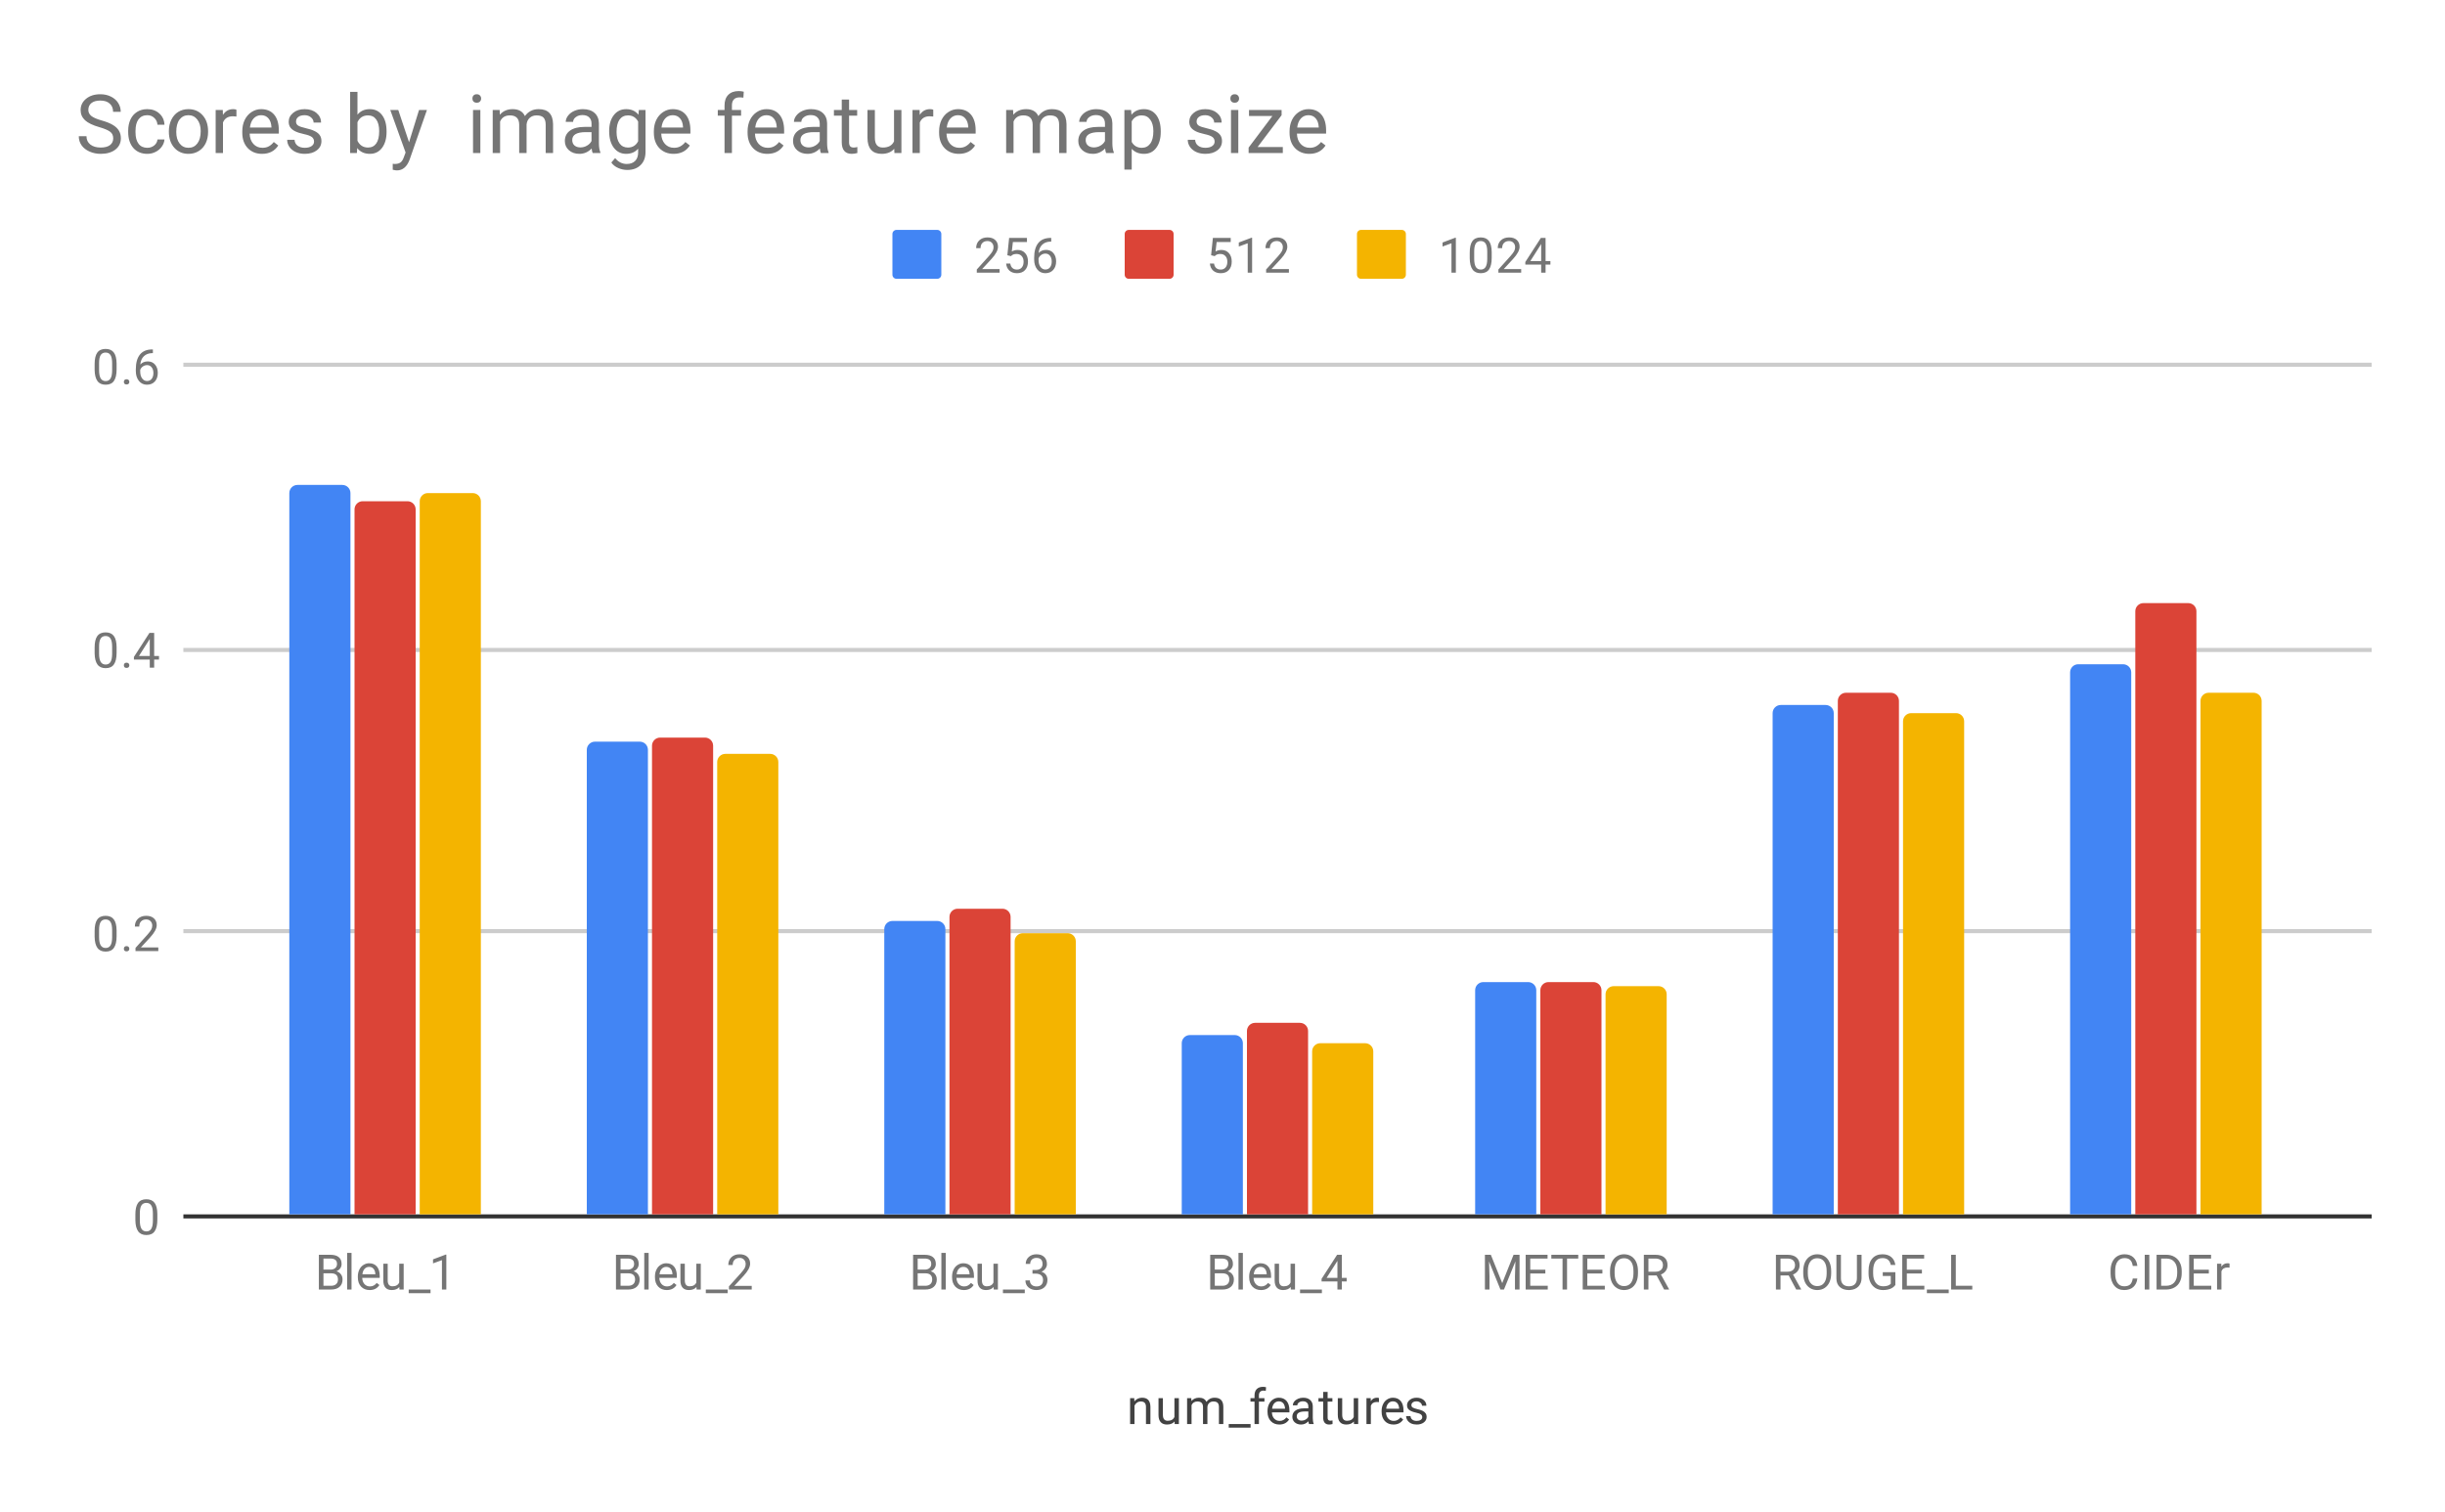 <svg version="1.1" viewBox="0.0 0.0 600.0 371.0" fill="none" stroke="none" stroke-linecap="square" stroke-miterlimit="10" width="600" height="371" xmlns:xlink="http://www.w3.org/1999/xlink" xmlns="http://www.w3.org/2000/svg"><path fill="#ffffff" d="M0 0L600.0 0L600.0 371.0L0 371.0L0 0Z" fill-rule="nonzero"/><path stroke="#333333" stroke-width="1.0" stroke-linecap="butt" d="M45.5 298.5L581.5 298.5" fill-rule="nonzero"/><path stroke="#cccccc" stroke-width="1.0" stroke-linecap="butt" d="M45.5 228.5L581.5 228.5" fill-rule="nonzero"/><path stroke="#cccccc" stroke-width="1.0" stroke-linecap="butt" d="M45.5 159.5L581.5 159.5" fill-rule="nonzero"/><path stroke="#cccccc" stroke-width="1.0" stroke-linecap="butt" d="M45.5 89.5L581.5 89.5" fill-rule="nonzero"/><clipPath id="id_0"><path d="M45.55 89.783L581.45 89.783L581.45 298.45L45.55 298.45L45.55 89.783Z" clip-rule="nonzero"/></clipPath><path stroke="#000000" stroke-width="0.0" stroke-linecap="butt" stroke-opacity="0.0" clip-path="url(#id_0)" d="M86.0 298.0L71.0 298.0L71.0 121.0C71.0 119.895 71.895 119.0 73.0 119.0L84.0 119.0C85.105 119.0 86.0 119.895 86.0 121.0Z" fill-rule="nonzero"/><path fill="#4285f4" clip-path="url(#id_0)" d="M86.0 298.0L71.0 298.0L71.0 121.0C71.0 119.895 71.895 119.0 73.0 119.0L84.0 119.0C85.105 119.0 86.0 119.895 86.0 121.0Z" fill-rule="nonzero"/><path stroke="#000000" stroke-width="0.0" stroke-linecap="butt" stroke-opacity="0.0" clip-path="url(#id_0)" d="M159.0 298.0L144.0 298.0L144.0 184.0C144.0 182.895 144.895 182.0 146.0 182.0L157.0 182.0C158.105 182.0 159.0 182.895 159.0 184.0Z" fill-rule="nonzero"/><path fill="#4285f4" clip-path="url(#id_0)" d="M159.0 298.0L144.0 298.0L144.0 184.0C144.0 182.895 144.895 182.0 146.0 182.0L157.0 182.0C158.105 182.0 159.0 182.895 159.0 184.0Z" fill-rule="nonzero"/><path stroke="#000000" stroke-width="0.0" stroke-linecap="butt" stroke-opacity="0.0" clip-path="url(#id_0)" d="M232.0 298.0L217.0 298.0L217.0 228.0C217.0 226.895 217.895 226.0 219.0 226.0L230.0 226.0C231.105 226.0 232.0 226.895 232.0 228.0Z" fill-rule="nonzero"/><path fill="#4285f4" clip-path="url(#id_0)" d="M232.0 298.0L217.0 298.0L217.0 228.0C217.0 226.895 217.895 226.0 219.0 226.0L230.0 226.0C231.105 226.0 232.0 226.895 232.0 228.0Z" fill-rule="nonzero"/><path stroke="#000000" stroke-width="0.0" stroke-linecap="butt" stroke-opacity="0.0" clip-path="url(#id_0)" d="M305.0 298.0L290.0 298.0L290.0 256.0C290.0 254.895 290.895 254.0 292.0 254.0L303.0 254.0C304.105 254.0 305.0 254.895 305.0 256.0Z" fill-rule="nonzero"/><path fill="#4285f4" clip-path="url(#id_0)" d="M305.0 298.0L290.0 298.0L290.0 256.0C290.0 254.895 290.895 254.0 292.0 254.0L303.0 254.0C304.105 254.0 305.0 254.895 305.0 256.0Z" fill-rule="nonzero"/><path stroke="#000000" stroke-width="0.0" stroke-linecap="butt" stroke-opacity="0.0" clip-path="url(#id_0)" d="M377.0 298.0L362.0 298.0L362.0 243.0C362.0 241.895 362.895 241.0 364.0 241.0L375.0 241.0C376.105 241.0 377.0 241.895 377.0 243.0Z" fill-rule="nonzero"/><path fill="#4285f4" clip-path="url(#id_0)" d="M377.0 298.0L362.0 298.0L362.0 243.0C362.0 241.895 362.895 241.0 364.0 241.0L375.0 241.0C376.105 241.0 377.0 241.895 377.0 243.0Z" fill-rule="nonzero"/><path stroke="#000000" stroke-width="0.0" stroke-linecap="butt" stroke-opacity="0.0" clip-path="url(#id_0)" d="M450.0 298.0L435.0 298.0L435.0 175.0C435.0 173.895 435.895 173.0 437.0 173.0L448.0 173.0C449.105 173.0 450.0 173.895 450.0 175.0Z" fill-rule="nonzero"/><path fill="#4285f4" clip-path="url(#id_0)" d="M450.0 298.0L435.0 298.0L435.0 175.0C435.0 173.895 435.895 173.0 437.0 173.0L448.0 173.0C449.105 173.0 450.0 173.895 450.0 175.0Z" fill-rule="nonzero"/><path stroke="#000000" stroke-width="0.0" stroke-linecap="butt" stroke-opacity="0.0" clip-path="url(#id_0)" d="M523.0 298.0L508.0 298.0L508.0 165.0C508.0 163.895 508.895 163.0 510.0 163.0L521.0 163.0C522.105 163.0 523.0 163.895 523.0 165.0Z" fill-rule="nonzero"/><path fill="#4285f4" clip-path="url(#id_0)" d="M523.0 298.0L508.0 298.0L508.0 165.0C508.0 163.895 508.895 163.0 510.0 163.0L521.0 163.0C522.105 163.0 523.0 163.895 523.0 165.0Z" fill-rule="nonzero"/><path stroke="#000000" stroke-width="0.0" stroke-linecap="butt" stroke-opacity="0.0" clip-path="url(#id_0)" d="M102.0 298.0L87.0 298.0L87.0 125.0C87.0 123.895 87.895 123.0 89.0 123.0L100.0 123.0C101.105 123.0 102.0 123.895 102.0 125.0Z" fill-rule="nonzero"/><path fill="#db4437" clip-path="url(#id_0)" d="M102.0 298.0L87.0 298.0L87.0 125.0C87.0 123.895 87.895 123.0 89.0 123.0L100.0 123.0C101.105 123.0 102.0 123.895 102.0 125.0Z" fill-rule="nonzero"/><path stroke="#000000" stroke-width="0.0" stroke-linecap="butt" stroke-opacity="0.0" clip-path="url(#id_0)" d="M175.0 298.0L160.0 298.0L160.0 183.0C160.0 181.895 160.895 181.0 162.0 181.0L173.0 181.0C174.105 181.0 175.0 181.895 175.0 183.0Z" fill-rule="nonzero"/><path fill="#db4437" clip-path="url(#id_0)" d="M175.0 298.0L160.0 298.0L160.0 183.0C160.0 181.895 160.895 181.0 162.0 181.0L173.0 181.0C174.105 181.0 175.0 181.895 175.0 183.0Z" fill-rule="nonzero"/><path stroke="#000000" stroke-width="0.0" stroke-linecap="butt" stroke-opacity="0.0" clip-path="url(#id_0)" d="M248.0 298.0L233.0 298.0L233.0 225.0C233.0 223.895 233.895 223.0 235.0 223.0L246.0 223.0C247.105 223.0 248.0 223.895 248.0 225.0Z" fill-rule="nonzero"/><path fill="#db4437" clip-path="url(#id_0)" d="M248.0 298.0L233.0 298.0L233.0 225.0C233.0 223.895 233.895 223.0 235.0 223.0L246.0 223.0C247.105 223.0 248.0 223.895 248.0 225.0Z" fill-rule="nonzero"/><path stroke="#000000" stroke-width="0.0" stroke-linecap="butt" stroke-opacity="0.0" clip-path="url(#id_0)" d="M321.0 298.0L306.0 298.0L306.0 253.0C306.0 251.895 306.895 251.0 308.0 251.0L319.0 251.0C320.105 251.0 321.0 251.895 321.0 253.0Z" fill-rule="nonzero"/><path fill="#db4437" clip-path="url(#id_0)" d="M321.0 298.0L306.0 298.0L306.0 253.0C306.0 251.895 306.895 251.0 308.0 251.0L319.0 251.0C320.105 251.0 321.0 251.895 321.0 253.0Z" fill-rule="nonzero"/><path stroke="#000000" stroke-width="0.0" stroke-linecap="butt" stroke-opacity="0.0" clip-path="url(#id_0)" d="M393.0 298.0L378.0 298.0L378.0 243.0C378.0 241.895 378.895 241.0 380.0 241.0L391.0 241.0C392.105 241.0 393.0 241.895 393.0 243.0Z" fill-rule="nonzero"/><path fill="#db4437" clip-path="url(#id_0)" d="M393.0 298.0L378.0 298.0L378.0 243.0C378.0 241.895 378.895 241.0 380.0 241.0L391.0 241.0C392.105 241.0 393.0 241.895 393.0 243.0Z" fill-rule="nonzero"/><path stroke="#000000" stroke-width="0.0" stroke-linecap="butt" stroke-opacity="0.0" clip-path="url(#id_0)" d="M466.0 298.0L451.0 298.0L451.0 172.0C451.0 170.895 451.895 170.0 453.0 170.0L464.0 170.0C465.105 170.0 466.0 170.895 466.0 172.0Z" fill-rule="nonzero"/><path fill="#db4437" clip-path="url(#id_0)" d="M466.0 298.0L451.0 298.0L451.0 172.0C451.0 170.895 451.895 170.0 453.0 170.0L464.0 170.0C465.105 170.0 466.0 170.895 466.0 172.0Z" fill-rule="nonzero"/><path stroke="#000000" stroke-width="0.0" stroke-linecap="butt" stroke-opacity="0.0" clip-path="url(#id_0)" d="M539.0 298.0L524.0 298.0L524.0 150.0C524.0 148.895 524.895 148.0 526.0 148.0L537.0 148.0C538.105 148.0 539.0 148.895 539.0 150.0Z" fill-rule="nonzero"/><path fill="#db4437" clip-path="url(#id_0)" d="M539.0 298.0L524.0 298.0L524.0 150.0C524.0 148.895 524.895 148.0 526.0 148.0L537.0 148.0C538.105 148.0 539.0 148.895 539.0 150.0Z" fill-rule="nonzero"/><path stroke="#000000" stroke-width="0.0" stroke-linecap="butt" stroke-opacity="0.0" clip-path="url(#id_0)" d="M118.0 298.0L103.0 298.0L103.0 123.0C103.0 121.895 103.895 121.0 105.0 121.0L116.0 121.0C117.105 121.0 118.0 121.895 118.0 123.0Z" fill-rule="nonzero"/><path fill="#f4b400" clip-path="url(#id_0)" d="M118.0 298.0L103.0 298.0L103.0 123.0C103.0 121.895 103.895 121.0 105.0 121.0L116.0 121.0C117.105 121.0 118.0 121.895 118.0 123.0Z" fill-rule="nonzero"/><path stroke="#000000" stroke-width="0.0" stroke-linecap="butt" stroke-opacity="0.0" clip-path="url(#id_0)" d="M191.0 298.0L176.0 298.0L176.0 187.0C176.0 185.895 176.895 185.0 178.0 185.0L189.0 185.0C190.105 185.0 191.0 185.895 191.0 187.0Z" fill-rule="nonzero"/><path fill="#f4b400" clip-path="url(#id_0)" d="M191.0 298.0L176.0 298.0L176.0 187.0C176.0 185.895 176.895 185.0 178.0 185.0L189.0 185.0C190.105 185.0 191.0 185.895 191.0 187.0Z" fill-rule="nonzero"/><path stroke="#000000" stroke-width="0.0" stroke-linecap="butt" stroke-opacity="0.0" clip-path="url(#id_0)" d="M264.0 298.0L249.0 298.0L249.0 231.0C249.0 229.895 249.895 229.0 251.0 229.0L262.0 229.0C263.105 229.0 264.0 229.895 264.0 231.0Z" fill-rule="nonzero"/><path fill="#f4b400" clip-path="url(#id_0)" d="M264.0 298.0L249.0 298.0L249.0 231.0C249.0 229.895 249.895 229.0 251.0 229.0L262.0 229.0C263.105 229.0 264.0 229.895 264.0 231.0Z" fill-rule="nonzero"/><path stroke="#000000" stroke-width="0.0" stroke-linecap="butt" stroke-opacity="0.0" clip-path="url(#id_0)" d="M337.0 298.0L322.0 298.0L322.0 258.0C322.0 256.895 322.895 256.0 324.0 256.0L335.0 256.0C336.105 256.0 337.0 256.895 337.0 258.0Z" fill-rule="nonzero"/><path fill="#f4b400" clip-path="url(#id_0)" d="M337.0 298.0L322.0 298.0L322.0 258.0C322.0 256.895 322.895 256.0 324.0 256.0L335.0 256.0C336.105 256.0 337.0 256.895 337.0 258.0Z" fill-rule="nonzero"/><path stroke="#000000" stroke-width="0.0" stroke-linecap="butt" stroke-opacity="0.0" clip-path="url(#id_0)" d="M409.0 298.0L394.0 298.0L394.0 244.0C394.0 242.895 394.895 242.0 396.0 242.0L407.0 242.0C408.105 242.0 409.0 242.895 409.0 244.0Z" fill-rule="nonzero"/><path fill="#f4b400" clip-path="url(#id_0)" d="M409.0 298.0L394.0 298.0L394.0 244.0C394.0 242.895 394.895 242.0 396.0 242.0L407.0 242.0C408.105 242.0 409.0 242.895 409.0 244.0Z" fill-rule="nonzero"/><path stroke="#000000" stroke-width="0.0" stroke-linecap="butt" stroke-opacity="0.0" clip-path="url(#id_0)" d="M482.0 298.0L467.0 298.0L467.0 177.0C467.0 175.895 467.895 175.0 469.0 175.0L480.0 175.0C481.105 175.0 482.0 175.895 482.0 177.0Z" fill-rule="nonzero"/><path fill="#f4b400" clip-path="url(#id_0)" d="M482.0 298.0L467.0 298.0L467.0 177.0C467.0 175.895 467.895 175.0 469.0 175.0L480.0 175.0C481.105 175.0 482.0 175.895 482.0 177.0Z" fill-rule="nonzero"/><path stroke="#000000" stroke-width="0.0" stroke-linecap="butt" stroke-opacity="0.0" clip-path="url(#id_0)" d="M555.0 298.0L540.0 298.0L540.0 172.0C540.0 170.895 540.895 170.0 542.0 170.0L553.0 170.0C554.105 170.0 555.0 170.895 555.0 172.0Z" fill-rule="nonzero"/><path fill="#f4b400" clip-path="url(#id_0)" d="M555.0 298.0L540.0 298.0L540.0 172.0C540.0 170.895 540.895 170.0 542.0 170.0L553.0 170.0C554.105 170.0 555.0 170.895 555.0 172.0Z" fill-rule="nonzero"/><path fill="#424242" d="M278.344 343.106L278.375 343.903Q279.109 342.997 280.281 342.997Q282.297 342.997 282.312 345.262L282.312 349.45L281.219 349.45L281.219 345.247Q281.219 344.575 280.906 344.247Q280.609 343.919 279.953 343.919Q279.422 343.919 279.016 344.2Q278.625 344.481 278.406 344.934L278.406 349.45L277.328 349.45L277.328 343.106L278.344 343.106ZM288.234 348.825Q287.609 349.575 286.375 349.575Q285.359 349.575 284.828 348.981Q284.297 348.387 284.297 347.231L284.297 343.106L285.375 343.106L285.375 347.2Q285.375 348.653 286.547 348.653Q287.797 348.653 288.203 347.716L288.203 343.106L289.297 343.106L289.297 349.45L288.266 349.45L288.234 348.825ZM292.344 343.106L292.375 343.809Q293.062 342.997 294.25 342.997Q295.578 342.997 296.062 344.012Q296.375 343.559 296.875 343.278Q297.391 342.997 298.078 342.997Q300.172 342.997 300.203 345.2L300.203 349.45L299.125 349.45L299.125 345.262Q299.125 344.591 298.812 344.262Q298.5 343.919 297.766 343.919Q297.156 343.919 296.75 344.278Q296.359 344.637 296.297 345.247L296.297 349.45L295.219 349.45L295.219 345.294Q295.219 343.919 293.859 343.919Q292.797 343.919 292.406 344.825L292.406 349.45L291.312 349.45L291.312 343.106L292.344 343.106ZM306.891 350.341L301.531 350.341L301.531 349.45L306.891 349.45L306.891 350.341ZM307.859 349.45L307.859 343.95L306.859 343.95L306.859 343.106L307.859 343.106L307.859 342.466Q307.859 341.434 308.391 340.887Q308.938 340.325 309.938 340.325Q310.312 340.325 310.688 340.419L310.625 341.309Q310.344 341.247 310.047 341.247Q309.516 341.247 309.219 341.559Q308.938 341.872 308.938 342.434L308.938 343.106L310.297 343.106L310.297 343.95L308.938 343.95L308.938 349.45L307.859 349.45ZM313.953 349.575Q312.656 349.575 311.844 348.731Q311.047 347.872 311.047 346.45L311.047 346.262Q311.047 345.309 311.406 344.575Q311.766 343.825 312.406 343.419Q313.062 342.997 313.812 342.997Q315.047 342.997 315.734 343.809Q316.422 344.622 316.422 346.137L316.422 346.591L312.125 346.591Q312.156 347.528 312.672 348.106Q313.203 348.684 314.016 348.684Q314.578 348.684 314.969 348.45Q315.375 348.216 315.688 347.825L316.344 348.341Q315.547 349.575 313.953 349.575ZM313.812 343.887Q313.156 343.887 312.703 344.372Q312.266 344.841 312.172 345.7L315.344 345.7L315.344 345.622Q315.297 344.794 314.891 344.341Q314.5 343.887 313.812 343.887ZM321.234 349.45Q321.141 349.262 321.078 348.778Q320.328 349.575 319.281 349.575Q318.344 349.575 317.734 349.044Q317.141 348.512 317.141 347.684Q317.141 346.7 317.891 346.153Q318.641 345.606 320.016 345.606L321.062 345.606L321.062 345.106Q321.062 344.544 320.719 344.216Q320.391 343.872 319.719 343.872Q319.141 343.872 318.75 344.169Q318.359 344.45 318.359 344.872L317.266 344.872Q317.266 344.387 317.594 343.95Q317.938 343.512 318.516 343.262Q319.094 342.997 319.781 342.997Q320.891 342.997 321.5 343.544Q322.125 344.091 322.156 345.044L322.156 347.966Q322.156 348.841 322.375 349.356L322.375 349.45L321.234 349.45ZM319.438 348.622Q319.953 348.622 320.406 348.356Q320.859 348.091 321.062 347.669L321.062 346.372L320.219 346.372Q318.219 346.372 318.219 347.544Q318.219 348.044 318.562 348.341Q318.906 348.622 319.438 348.622ZM325.797 341.575L325.797 343.106L326.969 343.106L326.969 343.95L325.797 343.95L325.797 347.872Q325.797 348.262 325.953 348.45Q326.109 348.637 326.484 348.637Q326.672 348.637 327.0 348.575L327.0 349.45Q326.578 349.575 326.172 349.575Q325.453 349.575 325.078 349.137Q324.703 348.684 324.703 347.872L324.703 343.95L323.547 343.95L323.547 343.106L324.703 343.106L324.703 341.575L325.797 341.575ZM332.234 348.825Q331.609 349.575 330.375 349.575Q329.359 349.575 328.828 348.981Q328.297 348.387 328.297 347.231L328.297 343.106L329.375 343.106L329.375 347.2Q329.375 348.653 330.547 348.653Q331.797 348.653 332.203 347.716L332.203 343.106L333.297 343.106L333.297 349.45L332.266 349.45L332.234 348.825ZM338.391 344.075Q338.141 344.044 337.859 344.044Q336.781 344.044 336.406 344.95L336.406 349.45L335.328 349.45L335.328 343.106L336.375 343.106L336.391 343.841Q336.922 342.997 337.906 342.997Q338.219 342.997 338.391 343.075L338.391 344.075ZM341.953 349.575Q340.656 349.575 339.844 348.731Q339.047 347.872 339.047 346.45L339.047 346.262Q339.047 345.309 339.406 344.575Q339.766 343.825 340.406 343.419Q341.062 342.997 341.812 342.997Q343.047 342.997 343.734 343.809Q344.422 344.622 344.422 346.137L344.422 346.591L340.125 346.591Q340.156 347.528 340.672 348.106Q341.203 348.684 342.016 348.684Q342.578 348.684 342.969 348.45Q343.375 348.216 343.688 347.825L344.344 348.341Q343.547 349.575 341.953 349.575ZM341.812 343.887Q341.156 343.887 340.703 344.372Q340.266 344.841 340.172 345.7L343.344 345.7L343.344 345.622Q343.297 344.794 342.891 344.341Q342.5 343.887 341.812 343.887ZM349.016 347.762Q349.016 347.325 348.672 347.091Q348.344 346.841 347.516 346.669Q346.703 346.497 346.219 346.247Q345.734 345.997 345.5 345.669Q345.281 345.325 345.281 344.856Q345.281 344.075 345.938 343.544Q346.594 342.997 347.625 342.997Q348.703 342.997 349.359 343.559Q350.031 344.106 350.031 344.966L348.953 344.966Q348.953 344.528 348.562 344.216Q348.188 343.887 347.625 343.887Q347.031 343.887 346.688 344.153Q346.359 344.403 346.359 344.809Q346.359 345.2 346.672 345.403Q346.984 345.606 347.797 345.794Q348.609 345.966 349.109 346.216Q349.609 346.466 349.844 346.825Q350.094 347.184 350.094 347.684Q350.094 348.544 349.406 349.059Q348.734 349.575 347.656 349.575Q346.891 349.575 346.297 349.309Q345.719 349.028 345.391 348.544Q345.062 348.059 345.062 347.497L346.141 347.497Q346.172 348.044 346.578 348.372Q346.984 348.684 347.656 348.684Q348.266 348.684 348.641 348.434Q349.016 348.184 349.016 347.762Z" fill-rule="nonzero"/><path fill="#757575" d="M38.612 299.309Q38.612 301.216 37.956 302.153Q37.316 303.075 35.925 303.075Q34.566 303.075 33.909 302.169Q33.253 301.262 33.222 299.45L33.222 298.012Q33.222 296.122 33.862 295.216Q34.519 294.294 35.909 294.294Q37.284 294.294 37.941 295.184Q38.597 296.059 38.612 297.903L38.612 299.309ZM37.519 297.825Q37.519 296.45 37.128 295.825Q36.753 295.184 35.909 295.184Q35.081 295.184 34.691 295.825Q34.316 296.45 34.316 297.747L34.316 299.481Q34.316 300.856 34.706 301.528Q35.112 302.184 35.925 302.184Q36.722 302.184 37.112 301.559Q37.503 300.934 37.519 299.606L37.519 297.825Z" fill-rule="nonzero"/><path fill="#757575" d="M28.613 229.754Q28.613 231.66 27.956 232.598Q27.316 233.519 25.925 233.519Q24.566 233.519 23.909 232.613Q23.253 231.707 23.222 229.894L23.222 228.457Q23.222 226.566 23.863 225.66Q24.519 224.738 25.909 224.738Q27.284 224.738 27.941 225.629Q28.597 226.504 28.613 228.348L28.613 229.754ZM27.519 228.269Q27.519 226.894 27.128 226.269Q26.753 225.629 25.909 225.629Q25.081 225.629 24.691 226.269Q24.316 226.894 24.316 228.191L24.316 229.926Q24.316 231.301 24.706 231.973Q25.113 232.629 25.925 232.629Q26.722 232.629 27.113 232.004Q27.503 231.379 27.519 230.051L27.519 228.269ZM30.394 232.832Q30.394 232.551 30.55 232.363Q30.722 232.176 31.05 232.176Q31.394 232.176 31.566 232.363Q31.738 232.551 31.738 232.832Q31.738 233.098 31.566 233.285Q31.394 233.457 31.05 233.457Q30.722 233.457 30.55 233.285Q30.394 233.098 30.394 232.832ZM38.847 233.394L33.253 233.394L33.253 232.613L36.206 229.332Q36.862 228.582 37.112 228.129Q37.362 227.66 37.362 227.16Q37.362 226.488 36.956 226.066Q36.566 225.629 35.878 225.629Q35.081 225.629 34.628 226.098Q34.175 226.551 34.175 227.379L33.097 227.379Q33.097 226.191 33.847 225.473Q34.612 224.738 35.878 224.738Q37.081 224.738 37.769 225.363Q38.456 225.988 38.456 227.035Q38.456 228.285 36.847 230.035L34.566 232.504L38.847 232.504L38.847 233.394Z" fill-rule="nonzero"/><path fill="#757575" d="M28.613 160.198Q28.613 162.105 27.956 163.042Q27.316 163.964 25.925 163.964Q24.566 163.964 23.909 163.058Q23.253 162.151 23.222 160.339L23.222 158.901Q23.222 157.011 23.863 156.105Q24.519 155.183 25.909 155.183Q27.284 155.183 27.941 156.073Q28.597 156.948 28.613 158.792L28.613 160.198ZM27.519 158.714Q27.519 157.339 27.128 156.714Q26.753 156.073 25.909 156.073Q25.081 156.073 24.691 156.714Q24.316 157.339 24.316 158.636L24.316 160.37Q24.316 161.745 24.706 162.417Q25.113 163.073 25.925 163.073Q26.722 163.073 27.113 162.448Q27.503 161.823 27.519 160.495L27.519 158.714ZM30.394 163.276Q30.394 162.995 30.55 162.808Q30.722 162.62 31.05 162.62Q31.394 162.62 31.566 162.808Q31.738 162.995 31.738 163.276Q31.738 163.542 31.566 163.73Q31.394 163.901 31.05 163.901Q30.722 163.901 30.55 163.73Q30.394 163.542 30.394 163.276ZM37.831 160.98L39.019 160.98L39.019 161.855L37.831 161.855L37.831 163.839L36.753 163.839L36.753 161.855L32.862 161.855L32.862 161.214L36.675 155.308L37.831 155.308L37.831 160.98ZM34.097 160.98L36.753 160.98L36.753 156.792L36.612 157.026L34.097 160.98Z" fill-rule="nonzero"/><path fill="#757575" d="M28.613 90.643Q28.613 92.549 27.956 93.486Q27.316 94.408 25.925 94.408Q24.566 94.408 23.909 93.502Q23.253 92.596 23.222 90.783L23.222 89.346Q23.222 87.455 23.863 86.549Q24.519 85.627 25.909 85.627Q27.284 85.627 27.941 86.518Q28.597 87.393 28.613 89.236L28.613 90.643ZM27.519 89.158Q27.519 87.783 27.128 87.158Q26.753 86.518 25.909 86.518Q25.081 86.518 24.691 87.158Q24.316 87.783 24.316 89.08L24.316 90.815Q24.316 92.19 24.706 92.861Q25.113 93.518 25.925 93.518Q26.722 93.518 27.113 92.893Q27.503 92.268 27.519 90.94L27.519 89.158ZM30.394 93.721Q30.394 93.44 30.55 93.252Q30.722 93.065 31.05 93.065Q31.394 93.065 31.566 93.252Q31.738 93.44 31.738 93.721Q31.738 93.986 31.566 94.174Q31.394 94.346 31.05 94.346Q30.722 94.346 30.55 94.174Q30.394 93.986 30.394 93.721ZM37.519 85.752L37.519 86.658L37.316 86.658Q36.05 86.69 35.3 87.424Q34.55 88.143 34.425 89.455Q35.112 88.69 36.269 88.69Q37.378 88.69 38.05 89.471Q38.722 90.252 38.722 91.502Q38.722 92.815 38.003 93.611Q37.284 94.408 36.066 94.408Q34.847 94.408 34.081 93.471Q33.331 92.518 33.331 91.033L33.331 90.627Q33.331 88.268 34.331 87.018Q35.331 85.768 37.316 85.752L37.519 85.752ZM36.097 89.596Q35.534 89.596 35.066 89.924Q34.597 90.252 34.409 90.768L34.409 91.158Q34.409 92.221 34.878 92.861Q35.362 93.502 36.066 93.502Q36.8 93.502 37.222 92.971Q37.644 92.424 37.644 91.549Q37.644 90.674 37.222 90.143Q36.8 89.596 36.097 89.596Z" fill-rule="nonzero"/><path fill="#757575" d="M78.25 316.45L78.25 307.919L81.047 307.919Q82.437 307.919 83.125 308.497Q83.828 309.059 83.828 310.184Q83.828 310.794 83.484 311.262Q83.156 311.716 82.562 311.966Q83.265 312.153 83.656 312.7Q84.062 313.231 84.062 313.981Q84.062 315.137 83.312 315.794Q82.578 316.45 81.218 316.45L78.25 316.45ZM79.375 312.466L79.375 315.528L81.234 315.528Q82.031 315.528 82.484 315.122Q82.937 314.716 82.937 313.997Q82.937 312.466 81.25 312.466L79.375 312.466ZM79.375 311.559L81.078 311.559Q81.812 311.559 82.25 311.2Q82.703 310.825 82.703 310.184Q82.703 309.481 82.297 309.169Q81.89 308.841 81.047 308.841L79.375 308.841L79.375 311.559ZM86.265 316.45L85.187 316.45L85.187 307.45L86.265 307.45L86.265 316.45ZM90.718 316.575Q89.422 316.575 88.609 315.731Q87.812 314.872 87.812 313.45L87.812 313.262Q87.812 312.309 88.172 311.575Q88.531 310.825 89.172 310.419Q89.828 309.997 90.578 309.997Q91.812 309.997 92.5 310.809Q93.187 311.622 93.187 313.137L93.187 313.591L88.89 313.591Q88.922 314.528 89.437 315.106Q89.968 315.684 90.781 315.684Q91.343 315.684 91.734 315.45Q92.14 315.216 92.453 314.825L93.109 315.341Q92.312 316.575 90.718 316.575ZM90.578 310.887Q89.922 310.887 89.468 311.372Q89.031 311.841 88.937 312.7L92.109 312.7L92.109 312.622Q92.062 311.794 91.656 311.341Q91.265 310.887 90.578 310.887ZM98 315.825Q97.375 316.575 96.14 316.575Q95.125 316.575 94.593 315.981Q94.062 315.387 94.062 314.231L94.062 310.106L95.14 310.106L95.14 314.2Q95.14 315.653 96.312 315.653Q97.562 315.653 97.968 314.716L97.968 310.106L99.062 310.106L99.062 316.45L98.031 316.45L98 315.825ZM105.656 317.341L100.297 317.341L100.297 316.45L105.656 316.45L105.656 317.341ZM109.531 316.45L108.453 316.45L108.453 309.231L106.265 310.028L106.265 309.044L109.375 307.872L109.531 307.872L109.531 316.45Z" fill-rule="nonzero"/><path fill="#757575" d="M151.161 316.45L151.161 307.919L153.958 307.919Q155.349 307.919 156.036 308.497Q156.739 309.059 156.739 310.184Q156.739 310.794 156.396 311.262Q156.067 311.716 155.474 311.966Q156.177 312.153 156.567 312.7Q156.974 313.231 156.974 313.981Q156.974 315.137 156.224 315.794Q155.489 316.45 154.13 316.45L151.161 316.45ZM152.286 312.466L152.286 315.528L154.146 315.528Q154.942 315.528 155.396 315.122Q155.849 314.716 155.849 313.997Q155.849 312.466 154.161 312.466L152.286 312.466ZM152.286 311.559L153.989 311.559Q154.724 311.559 155.161 311.2Q155.614 310.825 155.614 310.184Q155.614 309.481 155.208 309.169Q154.802 308.841 153.958 308.841L152.286 308.841L152.286 311.559ZM159.177 316.45L158.099 316.45L158.099 307.45L159.177 307.45L159.177 316.45ZM163.63 316.575Q162.333 316.575 161.521 315.731Q160.724 314.872 160.724 313.45L160.724 313.262Q160.724 312.309 161.083 311.575Q161.442 310.825 162.083 310.419Q162.739 309.997 163.489 309.997Q164.724 309.997 165.411 310.809Q166.099 311.622 166.099 313.137L166.099 313.591L161.802 313.591Q161.833 314.528 162.349 315.106Q162.88 315.684 163.692 315.684Q164.255 315.684 164.646 315.45Q165.052 315.216 165.364 314.825L166.021 315.341Q165.224 316.575 163.63 316.575ZM163.489 310.887Q162.833 310.887 162.38 311.372Q161.942 311.841 161.849 312.7L165.021 312.7L165.021 312.622Q164.974 311.794 164.567 311.341Q164.177 310.887 163.489 310.887ZM170.911 315.825Q170.286 316.575 169.052 316.575Q168.036 316.575 167.505 315.981Q166.974 315.387 166.974 314.231L166.974 310.106L168.052 310.106L168.052 314.2Q168.052 315.653 169.224 315.653Q170.474 315.653 170.88 314.716L170.88 310.106L171.974 310.106L171.974 316.45L170.942 316.45L170.911 315.825ZM178.567 317.341L173.208 317.341L173.208 316.45L178.567 316.45L178.567 317.341ZM184.474 316.45L178.88 316.45L178.88 315.669L181.833 312.387Q182.489 311.637 182.739 311.184Q182.989 310.716 182.989 310.216Q182.989 309.544 182.583 309.122Q182.192 308.684 181.505 308.684Q180.708 308.684 180.255 309.153Q179.802 309.606 179.802 310.434L178.724 310.434Q178.724 309.247 179.474 308.528Q180.239 307.794 181.505 307.794Q182.708 307.794 183.396 308.419Q184.083 309.044 184.083 310.091Q184.083 311.341 182.474 313.091L180.192 315.559L184.474 315.559L184.474 316.45Z" fill-rule="nonzero"/><path fill="#757575" d="M224.073 316.45L224.073 307.919L226.87 307.919Q228.26 307.919 228.948 308.497Q229.651 309.059 229.651 310.184Q229.651 310.794 229.307 311.262Q228.979 311.716 228.385 311.966Q229.088 312.153 229.479 312.7Q229.885 313.231 229.885 313.981Q229.885 315.137 229.135 315.794Q228.401 316.45 227.042 316.45L224.073 316.45ZM225.198 312.466L225.198 315.528L227.057 315.528Q227.854 315.528 228.307 315.122Q228.76 314.716 228.76 313.997Q228.76 312.466 227.073 312.466L225.198 312.466ZM225.198 311.559L226.901 311.559Q227.635 311.559 228.073 311.2Q228.526 310.825 228.526 310.184Q228.526 309.481 228.12 309.169Q227.713 308.841 226.87 308.841L225.198 308.841L225.198 311.559ZM232.088 316.45L231.01 316.45L231.01 307.45L232.088 307.45L232.088 316.45ZM236.542 316.575Q235.245 316.575 234.432 315.731Q233.635 314.872 233.635 313.45L233.635 313.262Q233.635 312.309 233.995 311.575Q234.354 310.825 234.995 310.419Q235.651 309.997 236.401 309.997Q237.635 309.997 238.323 310.809Q239.01 311.622 239.01 313.137L239.01 313.591L234.713 313.591Q234.745 314.528 235.26 315.106Q235.792 315.684 236.604 315.684Q237.167 315.684 237.557 315.45Q237.963 315.216 238.276 314.825L238.932 315.341Q238.135 316.575 236.542 316.575ZM236.401 310.887Q235.745 310.887 235.292 311.372Q234.854 311.841 234.76 312.7L237.932 312.7L237.932 312.622Q237.885 311.794 237.479 311.341Q237.088 310.887 236.401 310.887ZM243.823 315.825Q243.198 316.575 241.963 316.575Q240.948 316.575 240.417 315.981Q239.885 315.387 239.885 314.231L239.885 310.106L240.963 310.106L240.963 314.2Q240.963 315.653 242.135 315.653Q243.385 315.653 243.792 314.716L243.792 310.106L244.885 310.106L244.885 316.45L243.854 316.45L243.823 315.825ZM251.479 317.341L246.12 317.341L246.12 316.45L251.479 316.45L251.479 317.341ZM253.37 311.653L254.182 311.653Q254.963 311.637 255.401 311.247Q255.838 310.856 255.838 310.184Q255.838 308.684 254.338 308.684Q253.635 308.684 253.213 309.091Q252.807 309.497 252.807 310.153L251.713 310.153Q251.713 309.137 252.448 308.466Q253.198 307.794 254.338 307.794Q255.542 307.794 256.229 308.434Q256.917 309.075 256.917 310.216Q256.917 310.778 256.557 311.294Q256.198 311.809 255.573 312.075Q256.276 312.294 256.651 312.809Q257.042 313.325 257.042 314.075Q257.042 315.216 256.292 315.903Q255.542 316.575 254.338 316.575Q253.151 316.575 252.385 315.919Q251.635 315.262 251.635 314.2L252.729 314.2Q252.729 314.872 253.167 315.278Q253.604 315.684 254.354 315.684Q255.135 315.684 255.542 315.278Q255.963 314.856 255.963 314.091Q255.963 313.356 255.51 312.966Q255.057 312.559 254.182 312.544L253.37 312.544L253.37 311.653Z" fill-rule="nonzero"/><path fill="#757575" d="M296.984 316.45L296.984 307.919L299.781 307.919Q301.172 307.919 301.859 308.497Q302.562 309.059 302.562 310.184Q302.562 310.794 302.219 311.262Q301.891 311.716 301.297 311.966Q302.0 312.153 302.391 312.7Q302.797 313.231 302.797 313.981Q302.797 315.137 302.047 315.794Q301.312 316.45 299.953 316.45L296.984 316.45ZM298.109 312.466L298.109 315.528L299.969 315.528Q300.766 315.528 301.219 315.122Q301.672 314.716 301.672 313.997Q301.672 312.466 299.984 312.466L298.109 312.466ZM298.109 311.559L299.812 311.559Q300.547 311.559 300.984 311.2Q301.438 310.825 301.438 310.184Q301.438 309.481 301.031 309.169Q300.625 308.841 299.781 308.841L298.109 308.841L298.109 311.559ZM305.0 316.45L303.922 316.45L303.922 307.45L305.0 307.45L305.0 316.45ZM309.453 316.575Q308.156 316.575 307.344 315.731Q306.547 314.872 306.547 313.45L306.547 313.262Q306.547 312.309 306.906 311.575Q307.266 310.825 307.906 310.419Q308.562 309.997 309.312 309.997Q310.547 309.997 311.234 310.809Q311.922 311.622 311.922 313.137L311.922 313.591L307.625 313.591Q307.656 314.528 308.172 315.106Q308.703 315.684 309.516 315.684Q310.078 315.684 310.469 315.45Q310.875 315.216 311.188 314.825L311.844 315.341Q311.047 316.575 309.453 316.575ZM309.312 310.887Q308.656 310.887 308.203 311.372Q307.766 311.841 307.672 312.7L310.844 312.7L310.844 312.622Q310.797 311.794 310.391 311.341Q310.0 310.887 309.312 310.887ZM316.734 315.825Q316.109 316.575 314.875 316.575Q313.859 316.575 313.328 315.981Q312.797 315.387 312.797 314.231L312.797 310.106L313.875 310.106L313.875 314.2Q313.875 315.653 315.047 315.653Q316.297 315.653 316.703 314.716L316.703 310.106L317.797 310.106L317.797 316.45L316.766 316.45L316.734 315.825ZM324.391 317.341L319.031 317.341L319.031 316.45L324.391 316.45L324.391 317.341ZM329.281 313.591L330.469 313.591L330.469 314.466L329.281 314.466L329.281 316.45L328.203 316.45L328.203 314.466L324.312 314.466L324.312 313.825L328.125 307.919L329.281 307.919L329.281 313.591ZM325.547 313.591L328.203 313.591L328.203 309.403L328.062 309.637L325.547 313.591Z" fill-rule="nonzero"/><path fill="#757575" d="M365.849 307.919L368.646 314.872L371.427 307.919L372.896 307.919L372.896 316.45L371.771 316.45L371.771 313.122L371.88 309.544L369.068 316.45L368.208 316.45L365.412 309.559L365.521 313.122L365.521 316.45L364.396 316.45L364.396 307.919L365.849 307.919ZM379.224 312.512L375.521 312.512L375.521 315.528L379.818 315.528L379.818 316.45L374.396 316.45L374.396 307.919L379.771 307.919L379.771 308.841L375.521 308.841L375.521 311.591L379.224 311.591L379.224 312.512ZM387.302 308.841L384.552 308.841L384.552 316.45L383.443 316.45L383.443 308.841L380.693 308.841L380.693 307.919L387.302 307.919L387.302 308.841ZM393.224 312.512L389.521 312.512L389.521 315.528L393.818 315.528L393.818 316.45L388.396 316.45L388.396 307.919L393.771 307.919L393.771 308.841L389.521 308.841L389.521 311.591L393.224 311.591L393.224 312.512ZM401.958 312.466Q401.958 313.716 401.537 314.653Q401.115 315.575 400.333 316.075Q399.568 316.575 398.537 316.575Q397.537 316.575 396.755 316.075Q395.974 315.575 395.537 314.669Q395.115 313.747 395.099 312.528L395.099 311.919Q395.099 310.684 395.521 309.747Q395.958 308.809 396.74 308.309Q397.521 307.794 398.537 307.794Q399.552 307.794 400.333 308.294Q401.115 308.794 401.537 309.731Q401.958 310.669 401.958 311.919L401.958 312.466ZM400.849 311.903Q400.849 310.387 400.24 309.575Q399.63 308.762 398.537 308.762Q397.458 308.762 396.849 309.575Q396.24 310.387 396.224 311.825L396.224 312.466Q396.224 313.934 396.833 314.778Q397.458 315.606 398.537 315.606Q399.63 315.606 400.224 314.825Q400.833 314.028 400.849 312.544L400.849 311.903ZM406.537 312.997L404.521 312.997L404.521 316.45L403.396 316.45L403.396 307.919L406.224 307.919Q407.662 307.919 408.427 308.575Q409.208 309.231 409.208 310.481Q409.208 311.278 408.771 311.872Q408.349 312.466 407.583 312.762L409.583 316.372L409.583 316.45L408.38 316.45L406.537 312.997ZM404.521 312.075L406.255 312.075Q407.099 312.075 407.583 311.653Q408.083 311.216 408.083 310.481Q408.083 309.7 407.615 309.278Q407.146 308.856 406.255 308.841L404.521 308.841L404.521 312.075Z" fill-rule="nonzero"/><path fill="#757575" d="M438.948 312.997L436.933 312.997L436.933 316.45L435.808 316.45L435.808 307.919L438.636 307.919Q440.073 307.919 440.839 308.575Q441.62 309.231 441.62 310.481Q441.62 311.278 441.183 311.872Q440.761 312.466 439.995 312.762L441.995 316.372L441.995 316.45L440.792 316.45L438.948 312.997ZM436.933 312.075L438.667 312.075Q439.511 312.075 439.995 311.653Q440.495 311.216 440.495 310.481Q440.495 309.7 440.026 309.278Q439.558 308.856 438.667 308.841L436.933 308.841L436.933 312.075ZM449.37 312.466Q449.37 313.716 448.948 314.653Q448.526 315.575 447.745 316.075Q446.979 316.575 445.948 316.575Q444.948 316.575 444.167 316.075Q443.386 315.575 442.948 314.669Q442.526 313.747 442.511 312.528L442.511 311.919Q442.511 310.684 442.933 309.747Q443.37 308.809 444.151 308.309Q444.933 307.794 445.948 307.794Q446.964 307.794 447.745 308.294Q448.526 308.794 448.948 309.731Q449.37 310.669 449.37 311.919L449.37 312.466ZM448.261 311.903Q448.261 310.387 447.651 309.575Q447.042 308.762 445.948 308.762Q444.87 308.762 444.261 309.575Q443.651 310.387 443.636 311.825L443.636 312.466Q443.636 313.934 444.245 314.778Q444.87 315.606 445.948 315.606Q447.042 315.606 447.636 314.825Q448.245 314.028 448.261 312.544L448.261 311.903ZM456.823 307.919L456.823 313.716Q456.808 314.919 456.058 315.7Q455.308 316.466 454.026 316.559L453.714 316.575Q452.323 316.575 451.479 315.825Q450.651 315.059 450.651 313.731L450.651 307.919L451.761 307.919L451.761 313.7Q451.761 314.622 452.261 315.137Q452.776 315.653 453.714 315.653Q454.683 315.653 455.183 315.137Q455.683 314.622 455.683 313.7L455.683 307.919L456.823 307.919ZM465.12 315.325Q464.683 315.95 463.901 316.262Q463.12 316.575 462.089 316.575Q461.058 316.575 460.245 316.091Q459.433 315.591 458.995 314.684Q458.558 313.778 458.542 312.591L458.542 311.856Q458.542 309.919 459.433 308.856Q460.339 307.794 461.964 307.794Q463.308 307.794 464.12 308.481Q464.933 309.169 465.12 310.419L463.995 310.419Q463.667 308.731 461.979 308.731Q460.839 308.731 460.261 309.528Q459.683 310.309 459.667 311.825L459.667 312.512Q459.667 313.95 460.323 314.809Q460.979 315.653 462.104 315.653Q462.729 315.653 463.198 315.512Q463.683 315.372 463.995 315.028L463.995 313.122L462.026 313.122L462.026 312.2L465.12 312.2L465.12 315.325ZM471.636 312.512L467.933 312.512L467.933 315.528L472.229 315.528L472.229 316.45L466.808 316.45L466.808 307.919L472.183 307.919L472.183 308.841L467.933 308.841L467.933 311.591L471.636 311.591L471.636 312.512ZM478.214 317.341L472.854 317.341L472.854 316.45L478.214 316.45L478.214 317.341ZM479.948 315.528L483.995 315.528L483.995 316.45L478.808 316.45L478.808 307.919L479.948 307.919L479.948 315.528Z" fill-rule="nonzero"/><path fill="#757575" d="M524.5 313.747Q524.344 315.091 523.5 315.841Q522.657 316.575 521.266 316.575Q519.75 316.575 518.844 315.497Q517.938 314.403 517.938 312.575L517.938 311.762Q517.938 310.575 518.36 309.669Q518.782 308.762 519.563 308.278Q520.344 307.794 521.36 307.794Q522.719 307.794 523.532 308.559Q524.36 309.325 524.5 310.653L523.375 310.653Q523.219 309.637 522.735 309.184Q522.25 308.731 521.36 308.731Q520.282 308.731 519.672 309.528Q519.063 310.325 519.063 311.794L519.063 312.622Q519.063 314.012 519.641 314.841Q520.219 315.653 521.266 315.653Q522.203 315.653 522.703 315.231Q523.203 314.794 523.375 313.747L524.5 313.747ZM527.438 316.45L526.313 316.45L526.313 307.919L527.438 307.919L527.438 316.45ZM529.219 316.45L529.219 307.919L531.641 307.919Q532.75 307.919 533.594 308.419Q534.453 308.903 534.922 309.809Q535.391 310.716 535.391 311.903L535.391 312.434Q535.391 313.653 534.922 314.559Q534.469 315.466 533.594 315.95Q532.735 316.434 531.594 316.45L529.219 316.45ZM530.344 308.841L530.344 315.528L531.532 315.528Q532.828 315.528 533.547 314.731Q534.282 313.919 534.282 312.419L534.282 311.919Q534.282 310.466 533.594 309.669Q532.922 308.856 531.657 308.841L530.344 308.841ZM542.047 312.512L538.344 312.512L538.344 315.528L542.641 315.528L542.641 316.45L537.219 316.45L537.219 307.919L542.594 307.919L542.594 308.841L538.344 308.841L538.344 311.591L542.047 311.591L542.047 312.512ZM547.125 311.075Q546.875 311.044 546.594 311.044Q545.516 311.044 545.141 311.95L545.141 316.45L544.063 316.45L544.063 310.106L545.11 310.106L545.125 310.841Q545.657 309.997 546.641 309.997Q546.953 309.997 547.125 310.075L547.125 311.075Z" fill-rule="nonzero"/><path fill="#4285f4" d="M219.0 57.417C219.0 56.864 219.448 56.417 220.0 56.417L230.0 56.417C230.552 56.417 231.0 56.864 231.0 57.417L231.0 67.417C231.0 67.969 230.552 68.417 230.0 68.417L220.0 68.417C219.448 68.417 219.0 67.969 219.0 67.417Z" fill-rule="nonzero"/><path fill="#757575" d="M245.297 66.917L239.703 66.917L239.703 66.135L242.656 62.854Q243.312 62.104 243.562 61.651Q243.812 61.182 243.812 60.682Q243.812 60.01 243.406 59.589Q243.016 59.151 242.328 59.151Q241.531 59.151 241.078 59.62Q240.625 60.073 240.625 60.901L239.547 60.901Q239.547 59.714 240.297 58.995Q241.062 58.26 242.328 58.26Q243.531 58.26 244.219 58.885Q244.906 59.51 244.906 60.557Q244.906 61.807 243.297 63.557L241.016 66.026L245.297 66.026L245.297 66.917ZM247.203 62.635L247.641 58.385L252.016 58.385L252.016 59.385L248.562 59.385L248.297 61.714Q248.938 61.339 249.734 61.339Q250.891 61.339 251.578 62.12Q252.266 62.885 252.266 64.198Q252.266 65.51 251.547 66.276Q250.844 67.042 249.562 67.042Q248.438 67.042 247.719 66.417Q247.0 65.776 246.906 64.667L247.922 64.667Q248.031 65.401 248.453 65.776Q248.875 66.151 249.562 66.151Q250.312 66.151 250.75 65.635Q251.188 65.12 251.188 64.214Q251.188 63.354 250.719 62.839Q250.25 62.323 249.469 62.323Q248.766 62.323 248.359 62.62L248.078 62.854L247.203 62.635ZM257.969 58.385L257.969 59.292L257.766 59.292Q256.5 59.323 255.75 60.057Q255.0 60.776 254.875 62.089Q255.562 61.323 256.719 61.323Q257.828 61.323 258.5 62.104Q259.172 62.885 259.172 64.135Q259.172 65.448 258.453 66.245Q257.734 67.042 256.516 67.042Q255.297 67.042 254.531 66.104Q253.781 65.151 253.781 63.667L253.781 63.26Q253.781 60.901 254.781 59.651Q255.781 58.401 257.766 58.385L257.969 58.385ZM256.547 62.229Q255.984 62.229 255.516 62.557Q255.047 62.885 254.859 63.401L254.859 63.792Q254.859 64.854 255.328 65.495Q255.812 66.135 256.516 66.135Q257.25 66.135 257.672 65.604Q258.094 65.057 258.094 64.182Q258.094 63.307 257.672 62.776Q257.25 62.229 256.547 62.229Z" fill-rule="nonzero"/><path fill="#db4437" d="M276.0 57.417C276.0 56.864 276.448 56.417 277.0 56.417L287.0 56.417C287.552 56.417 288.0 56.864 288.0 57.417L288.0 67.417C288.0 67.969 287.552 68.417 287.0 68.417L277.0 68.417C276.448 68.417 276.0 67.969 276.0 67.417Z" fill-rule="nonzero"/><path fill="#757575" d="M297.203 62.635L297.641 58.385L302.016 58.385L302.016 59.385L298.562 59.385L298.297 61.714Q298.938 61.339 299.734 61.339Q300.891 61.339 301.578 62.12Q302.266 62.885 302.266 64.198Q302.266 65.51 301.547 66.276Q300.844 67.042 299.562 67.042Q298.438 67.042 297.719 66.417Q297.0 65.776 296.906 64.667L297.922 64.667Q298.031 65.401 298.453 65.776Q298.875 66.151 299.562 66.151Q300.312 66.151 300.75 65.635Q301.188 65.12 301.188 64.214Q301.188 63.354 300.719 62.839Q300.25 62.323 299.469 62.323Q298.766 62.323 298.359 62.62L298.078 62.854L297.203 62.635ZM307.266 66.917L306.188 66.917L306.188 59.698L304.0 60.495L304.0 59.51L307.109 58.339L307.266 58.339L307.266 66.917ZM316.297 66.917L310.703 66.917L310.703 66.135L313.656 62.854Q314.312 62.104 314.562 61.651Q314.812 61.182 314.812 60.682Q314.812 60.01 314.406 59.589Q314.016 59.151 313.328 59.151Q312.531 59.151 312.078 59.62Q311.625 60.073 311.625 60.901L310.547 60.901Q310.547 59.714 311.297 58.995Q312.062 58.26 313.328 58.26Q314.531 58.26 315.219 58.885Q315.906 59.51 315.906 60.557Q315.906 61.807 314.297 63.557L312.016 66.026L316.297 66.026L316.297 66.917Z" fill-rule="nonzero"/><path fill="#f4b400" d="M333.0 57.417C333.0 56.864 333.448 56.417 334.0 56.417L344.0 56.417C344.552 56.417 345.0 56.864 345.0 57.417L345.0 67.417C345.0 67.969 344.552 68.417 344.0 68.417L334.0 68.417C333.448 68.417 333.0 67.969 333.0 67.417Z" fill-rule="nonzero"/><path fill="#757575" d="M357.266 66.917L356.188 66.917L356.188 59.698L354.0 60.495L354.0 59.51L357.109 58.339L357.266 58.339L357.266 66.917ZM366.062 63.276Q366.062 65.182 365.406 66.12Q364.766 67.042 363.375 67.042Q362.016 67.042 361.359 66.135Q360.703 65.229 360.672 63.417L360.672 61.979Q360.672 60.089 361.312 59.182Q361.969 58.26 363.359 58.26Q364.734 58.26 365.391 59.151Q366.047 60.026 366.062 61.87L366.062 63.276ZM364.969 61.792Q364.969 60.417 364.578 59.792Q364.203 59.151 363.359 59.151Q362.531 59.151 362.141 59.792Q361.766 60.417 361.766 61.714L361.766 63.448Q361.766 64.823 362.156 65.495Q362.562 66.151 363.375 66.151Q364.172 66.151 364.562 65.526Q364.953 64.901 364.969 63.573L364.969 61.792ZM373.297 66.917L367.703 66.917L367.703 66.135L370.656 62.854Q371.312 62.104 371.562 61.651Q371.812 61.182 371.812 60.682Q371.812 60.01 371.406 59.589Q371.016 59.151 370.328 59.151Q369.531 59.151 369.078 59.62Q368.625 60.073 368.625 60.901L367.547 60.901Q367.547 59.714 368.297 58.995Q369.062 58.26 370.328 58.26Q371.531 58.26 372.219 58.885Q372.906 59.51 372.906 60.557Q372.906 61.807 371.297 63.557L369.016 66.026L373.297 66.026L373.297 66.917ZM379.281 64.057L380.469 64.057L380.469 64.932L379.281 64.932L379.281 66.917L378.203 66.917L378.203 64.932L374.312 64.932L374.312 64.292L378.125 58.385L379.281 58.385L379.281 64.057ZM375.547 64.057L378.203 64.057L378.203 59.87L378.062 60.104L375.547 64.057Z" fill-rule="nonzero"/><path fill="#757575" d="M24.394 31.206Q21.972 30.519 20.878 29.519Q19.784 28.503 19.784 27.019Q19.784 25.331 21.128 24.238Q22.472 23.128 24.613 23.128Q26.081 23.128 27.222 23.706Q28.378 24.269 29.003 25.269Q29.628 26.253 29.628 27.441L27.753 27.441Q27.753 26.159 26.925 25.425Q26.113 24.675 24.613 24.675Q23.222 24.675 22.441 25.284Q21.675 25.894 21.675 26.988Q21.675 27.847 22.409 28.456Q23.144 29.05 24.909 29.55Q26.691 30.05 27.691 30.659Q28.691 31.253 29.175 32.05Q29.659 32.847 29.659 33.941Q29.659 35.659 28.316 36.706Q26.972 37.753 24.706 37.753Q23.253 37.753 21.972 37.191Q20.706 36.628 20.019 35.659Q19.331 34.675 19.331 33.425L21.222 33.425Q21.222 34.722 22.175 35.472Q23.128 36.206 24.706 36.206Q26.191 36.206 26.988 35.612Q27.784 35.003 27.784 33.956Q27.784 32.909 27.05 32.347Q26.316 31.769 24.394 31.206ZM36.159 36.269Q37.128 36.269 37.847 35.691Q38.566 35.097 38.644 34.222L40.362 34.222Q40.3 35.128 39.722 35.956Q39.159 36.769 38.191 37.269Q37.237 37.753 36.159 37.753Q34.003 37.753 32.722 36.316Q31.456 34.862 31.456 32.362L31.456 32.066Q31.456 30.519 32.019 29.316Q32.581 28.113 33.644 27.456Q34.706 26.784 36.144 26.784Q37.925 26.784 39.097 27.847Q40.284 28.909 40.362 30.613L38.644 30.613Q38.566 29.597 37.862 28.941Q37.175 28.269 36.144 28.269Q34.769 28.269 34.003 29.269Q33.253 30.253 33.253 32.128L33.253 32.472Q33.253 34.3 34.003 35.284Q34.753 36.269 36.159 36.269ZM41.441 32.175Q41.441 30.613 42.05 29.378Q42.659 28.128 43.737 27.456Q44.831 26.784 46.237 26.784Q48.394 26.784 49.722 28.284Q51.066 29.769 51.066 32.253L51.066 32.378Q51.066 33.925 50.472 35.159Q49.878 36.378 48.769 37.066Q47.675 37.753 46.253 37.753Q44.112 37.753 42.769 36.253Q41.441 34.753 41.441 32.3L41.441 32.175ZM43.253 32.378Q43.253 34.144 44.066 35.206Q44.894 36.269 46.253 36.269Q47.628 36.269 48.441 35.191Q49.253 34.112 49.253 32.175Q49.253 30.425 48.425 29.347Q47.597 28.269 46.237 28.269Q44.894 28.269 44.066 29.331Q43.253 30.394 43.253 32.378ZM58.019 28.597Q57.612 28.534 57.144 28.534Q55.362 28.534 54.722 30.05L54.722 37.55L52.925 37.55L52.925 26.988L54.675 26.988L54.706 28.206Q55.597 26.784 57.222 26.784Q57.753 26.784 58.019 26.925L58.019 28.597ZM64.3 37.753Q62.159 37.753 60.8 36.347Q59.456 34.925 59.456 32.566L59.456 32.222Q59.456 30.659 60.05 29.425Q60.659 28.191 61.737 27.488Q62.816 26.784 64.081 26.784Q66.144 26.784 67.284 28.144Q68.425 29.503 68.425 32.034L68.425 32.784L61.269 32.784Q61.3 34.347 62.175 35.316Q63.05 36.269 64.394 36.269Q65.362 36.269 66.019 35.878Q66.691 35.487 67.191 34.847L68.284 35.706Q66.956 37.753 64.3 37.753ZM64.081 28.269Q62.987 28.269 62.237 29.066Q61.503 29.863 61.331 31.3L66.612 31.3L66.612 31.159Q66.534 29.784 65.862 29.034Q65.206 28.269 64.081 28.269ZM77.066 34.753Q77.066 34.019 76.519 33.612Q75.972 33.206 74.597 32.909Q73.222 32.612 72.409 32.206Q71.612 31.8 71.222 31.238Q70.847 30.659 70.847 29.878Q70.847 28.581 71.941 27.691Q73.034 26.784 74.753 26.784Q76.55 26.784 77.659 27.722Q78.784 28.644 78.784 30.081L76.956 30.081Q76.956 29.347 76.331 28.816Q75.706 28.269 74.753 28.269Q73.753 28.269 73.191 28.706Q72.644 29.128 72.644 29.831Q72.644 30.472 73.159 30.816Q73.675 31.144 75.034 31.456Q76.394 31.753 77.222 32.175Q78.066 32.581 78.472 33.175Q78.878 33.769 78.878 34.612Q78.878 36.034 77.737 36.894Q76.612 37.753 74.8 37.753Q73.534 37.753 72.55 37.3Q71.581 36.847 71.019 36.05Q70.472 35.237 70.472 34.3L72.284 34.3Q72.331 35.206 73.003 35.737Q73.691 36.269 74.8 36.269Q75.831 36.269 76.441 35.862Q77.066 35.441 77.066 34.753ZM94.862 32.378Q94.862 34.8 93.753 36.284Q92.644 37.753 90.769 37.753Q88.753 37.753 87.659 36.331L87.581 37.55L85.925 37.55L85.925 22.55L87.722 22.55L87.722 28.144Q88.816 26.784 90.737 26.784Q92.659 26.784 93.753 28.238Q94.862 29.691 94.862 32.222L94.862 32.378ZM93.05 32.175Q93.05 30.331 92.331 29.331Q91.628 28.316 90.3 28.316Q88.503 28.316 87.722 29.988L87.722 34.55Q88.55 36.206 90.316 36.206Q91.612 36.206 92.331 35.206Q93.05 34.206 93.05 32.175ZM100.378 34.909L102.831 26.988L104.769 26.988L100.519 39.175Q99.534 41.816 97.394 41.816L97.05 41.784L96.378 41.659L96.378 40.191L96.862 40.237Q97.784 40.237 98.284 39.862Q98.8 39.487 99.128 38.503L99.534 37.425L95.769 26.988L97.737 26.988L100.378 34.909ZM117.878 37.55L116.081 37.55L116.081 26.988L117.878 26.988L117.878 37.55ZM115.925 24.175Q115.925 23.738 116.191 23.441Q116.472 23.128 116.987 23.128Q117.519 23.128 117.784 23.441Q118.066 23.738 118.066 24.175Q118.066 24.613 117.784 24.909Q117.519 25.206 116.987 25.206Q116.472 25.206 116.191 24.909Q115.925 24.613 115.925 24.175ZM122.612 26.988L122.659 28.159Q123.831 26.784 125.8 26.784Q128.019 26.784 128.816 28.488Q129.347 27.722 130.191 27.253Q131.034 26.784 132.191 26.784Q135.659 26.784 135.722 30.472L135.722 37.55L133.909 37.55L133.909 30.581Q133.909 29.441 133.394 28.878Q132.878 28.316 131.659 28.316Q130.659 28.316 129.988 28.925Q129.331 29.519 129.222 30.534L129.222 37.55L127.409 37.55L127.409 30.628Q127.409 28.316 125.144 28.316Q123.362 28.316 122.722 29.831L122.722 37.55L120.909 37.55L120.909 26.988L122.612 26.988ZM145.441 37.55Q145.284 37.237 145.191 36.441Q143.925 37.753 142.175 37.753Q140.613 37.753 139.613 36.862Q138.613 35.972 138.613 34.612Q138.613 32.972 139.863 32.066Q141.128 31.144 143.394 31.144L145.159 31.144L145.159 30.316Q145.159 29.363 144.581 28.8Q144.019 28.238 142.925 28.238Q141.956 28.238 141.3 28.738Q140.644 29.222 140.644 29.909L138.831 29.909Q138.831 29.128 139.394 28.394Q139.956 27.644 140.909 27.222Q141.878 26.784 143.034 26.784Q144.863 26.784 145.894 27.706Q146.925 28.613 146.972 30.222L146.972 35.081Q146.972 36.534 147.331 37.394L147.331 37.55L145.441 37.55ZM142.441 36.175Q143.3 36.175 144.05 35.737Q144.816 35.3 145.159 34.597L145.159 32.425L143.738 32.425Q140.425 32.425 140.425 34.362Q140.425 35.222 140.988 35.706Q141.55 36.175 142.441 36.175ZM149.488 32.175Q149.488 29.706 150.628 28.253Q151.769 26.784 153.659 26.784Q155.597 26.784 156.675 28.159L156.769 26.988L158.409 26.988L158.409 37.3Q158.409 39.347 157.191 40.519Q155.988 41.706 153.925 41.706Q152.784 41.706 151.691 41.222Q150.597 40.737 150.019 39.878L150.956 38.8Q152.128 40.237 153.8 40.237Q155.128 40.237 155.863 39.487Q156.597 38.753 156.597 37.409L156.597 36.487Q155.519 37.753 153.644 37.753Q151.784 37.753 150.628 36.253Q149.488 34.753 149.488 32.175ZM151.3 32.378Q151.3 34.175 152.034 35.191Q152.769 36.206 154.081 36.206Q155.8 36.206 156.597 34.659L156.597 29.831Q155.769 28.316 154.113 28.316Q152.784 28.316 152.034 29.347Q151.3 30.378 151.3 32.378ZM165.3 37.753Q163.159 37.753 161.8 36.347Q160.456 34.925 160.456 32.566L160.456 32.222Q160.456 30.659 161.05 29.425Q161.659 28.191 162.738 27.488Q163.816 26.784 165.081 26.784Q167.144 26.784 168.284 28.144Q169.425 29.503 169.425 32.034L169.425 32.784L162.269 32.784Q162.3 34.347 163.175 35.316Q164.05 36.269 165.394 36.269Q166.363 36.269 167.019 35.878Q167.691 35.487 168.191 34.847L169.284 35.706Q167.956 37.753 165.3 37.753ZM165.081 28.269Q163.988 28.269 163.238 29.066Q162.503 29.863 162.331 31.3L167.613 31.3L167.613 31.159Q167.534 29.784 166.863 29.034Q166.206 28.269 165.081 28.269ZM177.8 37.55L177.8 28.378L176.144 28.378L176.144 26.988L177.8 26.988L177.8 25.894Q177.8 24.206 178.706 23.284Q179.628 22.347 181.284 22.347Q181.909 22.347 182.519 22.503L182.425 23.972Q181.972 23.894 181.456 23.894Q180.566 23.894 180.081 24.409Q179.613 24.909 179.613 25.863L179.613 26.988L181.863 26.988L181.863 28.378L179.613 28.378L179.613 37.55L177.8 37.55ZM188.3 37.753Q186.159 37.753 184.8 36.347Q183.456 34.925 183.456 32.566L183.456 32.222Q183.456 30.659 184.05 29.425Q184.659 28.191 185.738 27.488Q186.816 26.784 188.081 26.784Q190.144 26.784 191.284 28.144Q192.425 29.503 192.425 32.034L192.425 32.784L185.269 32.784Q185.3 34.347 186.175 35.316Q187.05 36.269 188.394 36.269Q189.363 36.269 190.019 35.878Q190.691 35.487 191.191 34.847L192.284 35.706Q190.956 37.753 188.3 37.753ZM188.081 28.269Q186.988 28.269 186.238 29.066Q185.503 29.863 185.331 31.3L190.613 31.3L190.613 31.159Q190.534 29.784 189.863 29.034Q189.206 28.269 188.081 28.269ZM201.441 37.55Q201.284 37.237 201.191 36.441Q199.925 37.753 198.175 37.753Q196.613 37.753 195.613 36.862Q194.613 35.972 194.613 34.612Q194.613 32.972 195.863 32.066Q197.128 31.144 199.394 31.144L201.159 31.144L201.159 30.316Q201.159 29.363 200.581 28.8Q200.019 28.238 198.925 28.238Q197.956 28.238 197.3 28.738Q196.644 29.222 196.644 29.909L194.831 29.909Q194.831 29.128 195.394 28.394Q195.956 27.644 196.909 27.222Q197.878 26.784 199.034 26.784Q200.863 26.784 201.894 27.706Q202.925 28.613 202.972 30.222L202.972 35.081Q202.972 36.534 203.331 37.394L203.331 37.55L201.441 37.55ZM198.441 36.175Q199.3 36.175 200.05 35.737Q200.816 35.3 201.159 34.597L201.159 32.425L199.738 32.425Q196.425 32.425 196.425 34.362Q196.425 35.222 196.988 35.706Q197.55 36.175 198.441 36.175ZM208.363 24.425L208.363 26.988L210.347 26.988L210.347 28.378L208.363 28.378L208.363 34.925Q208.363 35.566 208.628 35.894Q208.894 36.206 209.534 36.206Q209.847 36.206 210.394 36.081L210.394 37.55Q209.675 37.753 209.003 37.753Q207.8 37.753 207.175 37.019Q206.566 36.284 206.566 34.925L206.566 28.378L204.644 28.378L204.644 26.988L206.566 26.988L206.566 24.425L208.363 24.425ZM219.441 36.503Q218.394 37.753 216.347 37.753Q214.659 37.753 213.769 36.769Q212.894 35.784 212.878 33.862L212.878 26.988L214.691 26.988L214.691 33.816Q214.691 36.206 216.644 36.206Q218.706 36.206 219.394 34.675L219.394 26.988L221.206 26.988L221.206 37.55L219.488 37.55L219.441 36.503ZM229.019 28.597Q228.613 28.534 228.144 28.534Q226.363 28.534 225.722 30.05L225.722 37.55L223.925 37.55L223.925 26.988L225.675 26.988L225.706 28.206Q226.597 26.784 228.222 26.784Q228.753 26.784 229.019 26.925L229.019 28.597ZM235.3 37.753Q233.159 37.753 231.8 36.347Q230.456 34.925 230.456 32.566L230.456 32.222Q230.456 30.659 231.05 29.425Q231.659 28.191 232.738 27.488Q233.816 26.784 235.081 26.784Q237.144 26.784 238.284 28.144Q239.425 29.503 239.425 32.034L239.425 32.784L232.269 32.784Q232.3 34.347 233.175 35.316Q234.05 36.269 235.394 36.269Q236.363 36.269 237.019 35.878Q237.691 35.487 238.191 34.847L239.284 35.706Q237.956 37.753 235.3 37.753ZM235.081 28.269Q233.988 28.269 233.238 29.066Q232.503 29.863 232.331 31.3L237.613 31.3L237.613 31.159Q237.534 29.784 236.863 29.034Q236.206 28.269 235.081 28.269ZM248.613 26.988L248.659 28.159Q249.831 26.784 251.8 26.784Q254.019 26.784 254.816 28.488Q255.347 27.722 256.191 27.253Q257.034 26.784 258.191 26.784Q261.659 26.784 261.722 30.472L261.722 37.55L259.909 37.55L259.909 30.581Q259.909 29.441 259.394 28.878Q258.878 28.316 257.659 28.316Q256.659 28.316 255.988 28.925Q255.331 29.519 255.222 30.534L255.222 37.55L253.409 37.55L253.409 30.628Q253.409 28.316 251.144 28.316Q249.363 28.316 248.722 29.831L248.722 37.55L246.909 37.55L246.909 26.988L248.613 26.988ZM271.441 37.55Q271.284 37.237 271.191 36.441Q269.925 37.753 268.175 37.753Q266.613 37.753 265.613 36.862Q264.613 35.972 264.613 34.612Q264.613 32.972 265.863 32.066Q267.128 31.144 269.394 31.144L271.159 31.144L271.159 30.316Q271.159 29.363 270.581 28.8Q270.019 28.238 268.925 28.238Q267.956 28.238 267.3 28.738Q266.644 29.222 266.644 29.909L264.831 29.909Q264.831 29.128 265.394 28.394Q265.956 27.644 266.909 27.222Q267.878 26.784 269.034 26.784Q270.863 26.784 271.894 27.706Q272.925 28.613 272.972 30.222L272.972 35.081Q272.972 36.534 273.331 37.394L273.331 37.55L271.441 37.55ZM268.441 36.175Q269.3 36.175 270.05 35.737Q270.816 35.3 271.159 34.597L271.159 32.425L269.738 32.425Q266.425 32.425 266.425 34.362Q266.425 35.222 266.988 35.706Q267.55 36.175 268.441 36.175ZM284.847 32.378Q284.847 34.8 283.738 36.284Q282.644 37.753 280.753 37.753Q278.831 37.753 277.722 36.519L277.722 41.612L275.925 41.612L275.925 26.988L277.566 26.988L277.659 28.159Q278.753 26.784 280.722 26.784Q282.628 26.784 283.738 28.222Q284.847 29.659 284.847 32.222L284.847 32.378ZM283.034 32.175Q283.034 30.394 282.269 29.363Q281.519 28.316 280.191 28.316Q278.55 28.316 277.722 29.769L277.722 34.831Q278.534 36.269 280.206 36.269Q281.503 36.269 282.269 35.237Q283.034 34.206 283.034 32.175ZM298.066 34.753Q298.066 34.019 297.519 33.612Q296.972 33.206 295.597 32.909Q294.222 32.612 293.409 32.206Q292.613 31.8 292.222 31.238Q291.847 30.659 291.847 29.878Q291.847 28.581 292.941 27.691Q294.034 26.784 295.753 26.784Q297.55 26.784 298.659 27.722Q299.784 28.644 299.784 30.081L297.956 30.081Q297.956 29.347 297.331 28.816Q296.706 28.269 295.753 28.269Q294.753 28.269 294.191 28.706Q293.644 29.128 293.644 29.831Q293.644 30.472 294.159 30.816Q294.675 31.144 296.034 31.456Q297.394 31.753 298.222 32.175Q299.066 32.581 299.472 33.175Q299.878 33.769 299.878 34.612Q299.878 36.034 298.738 36.894Q297.613 37.753 295.8 37.753Q294.534 37.753 293.55 37.3Q292.581 36.847 292.019 36.05Q291.472 35.237 291.472 34.3L293.284 34.3Q293.331 35.206 294.003 35.737Q294.691 36.269 295.8 36.269Q296.831 36.269 297.441 35.862Q298.066 35.441 298.066 34.753ZM303.878 37.55L302.081 37.55L302.081 26.988L303.878 26.988L303.878 37.55ZM301.925 24.175Q301.925 23.738 302.191 23.441Q302.472 23.128 302.988 23.128Q303.519 23.128 303.784 23.441Q304.066 23.738 304.066 24.175Q304.066 24.613 303.784 24.909Q303.519 25.206 302.988 25.206Q302.472 25.206 302.191 24.909Q301.925 24.613 301.925 24.175ZM308.613 36.081L314.8 36.081L314.8 37.55L306.409 37.55L306.409 36.222L312.238 28.472L306.503 28.472L306.503 26.988L314.503 26.988L314.503 28.269L308.613 36.081ZM321.3 37.753Q319.159 37.753 317.8 36.347Q316.456 34.925 316.456 32.566L316.456 32.222Q316.456 30.659 317.05 29.425Q317.659 28.191 318.738 27.488Q319.816 26.784 321.081 26.784Q323.144 26.784 324.284 28.144Q325.425 29.503 325.425 32.034L325.425 32.784L318.269 32.784Q318.3 34.347 319.175 35.316Q320.05 36.269 321.394 36.269Q322.363 36.269 323.019 35.878Q323.691 35.487 324.191 34.847L325.284 35.706Q323.956 37.753 321.3 37.753ZM321.081 28.269Q319.988 28.269 319.238 29.066Q318.503 29.863 318.331 31.3L323.613 31.3L323.613 31.159Q323.534 29.784 322.863 29.034Q322.206 28.269 321.081 28.269Z" fill-rule="nonzero"/></svg>